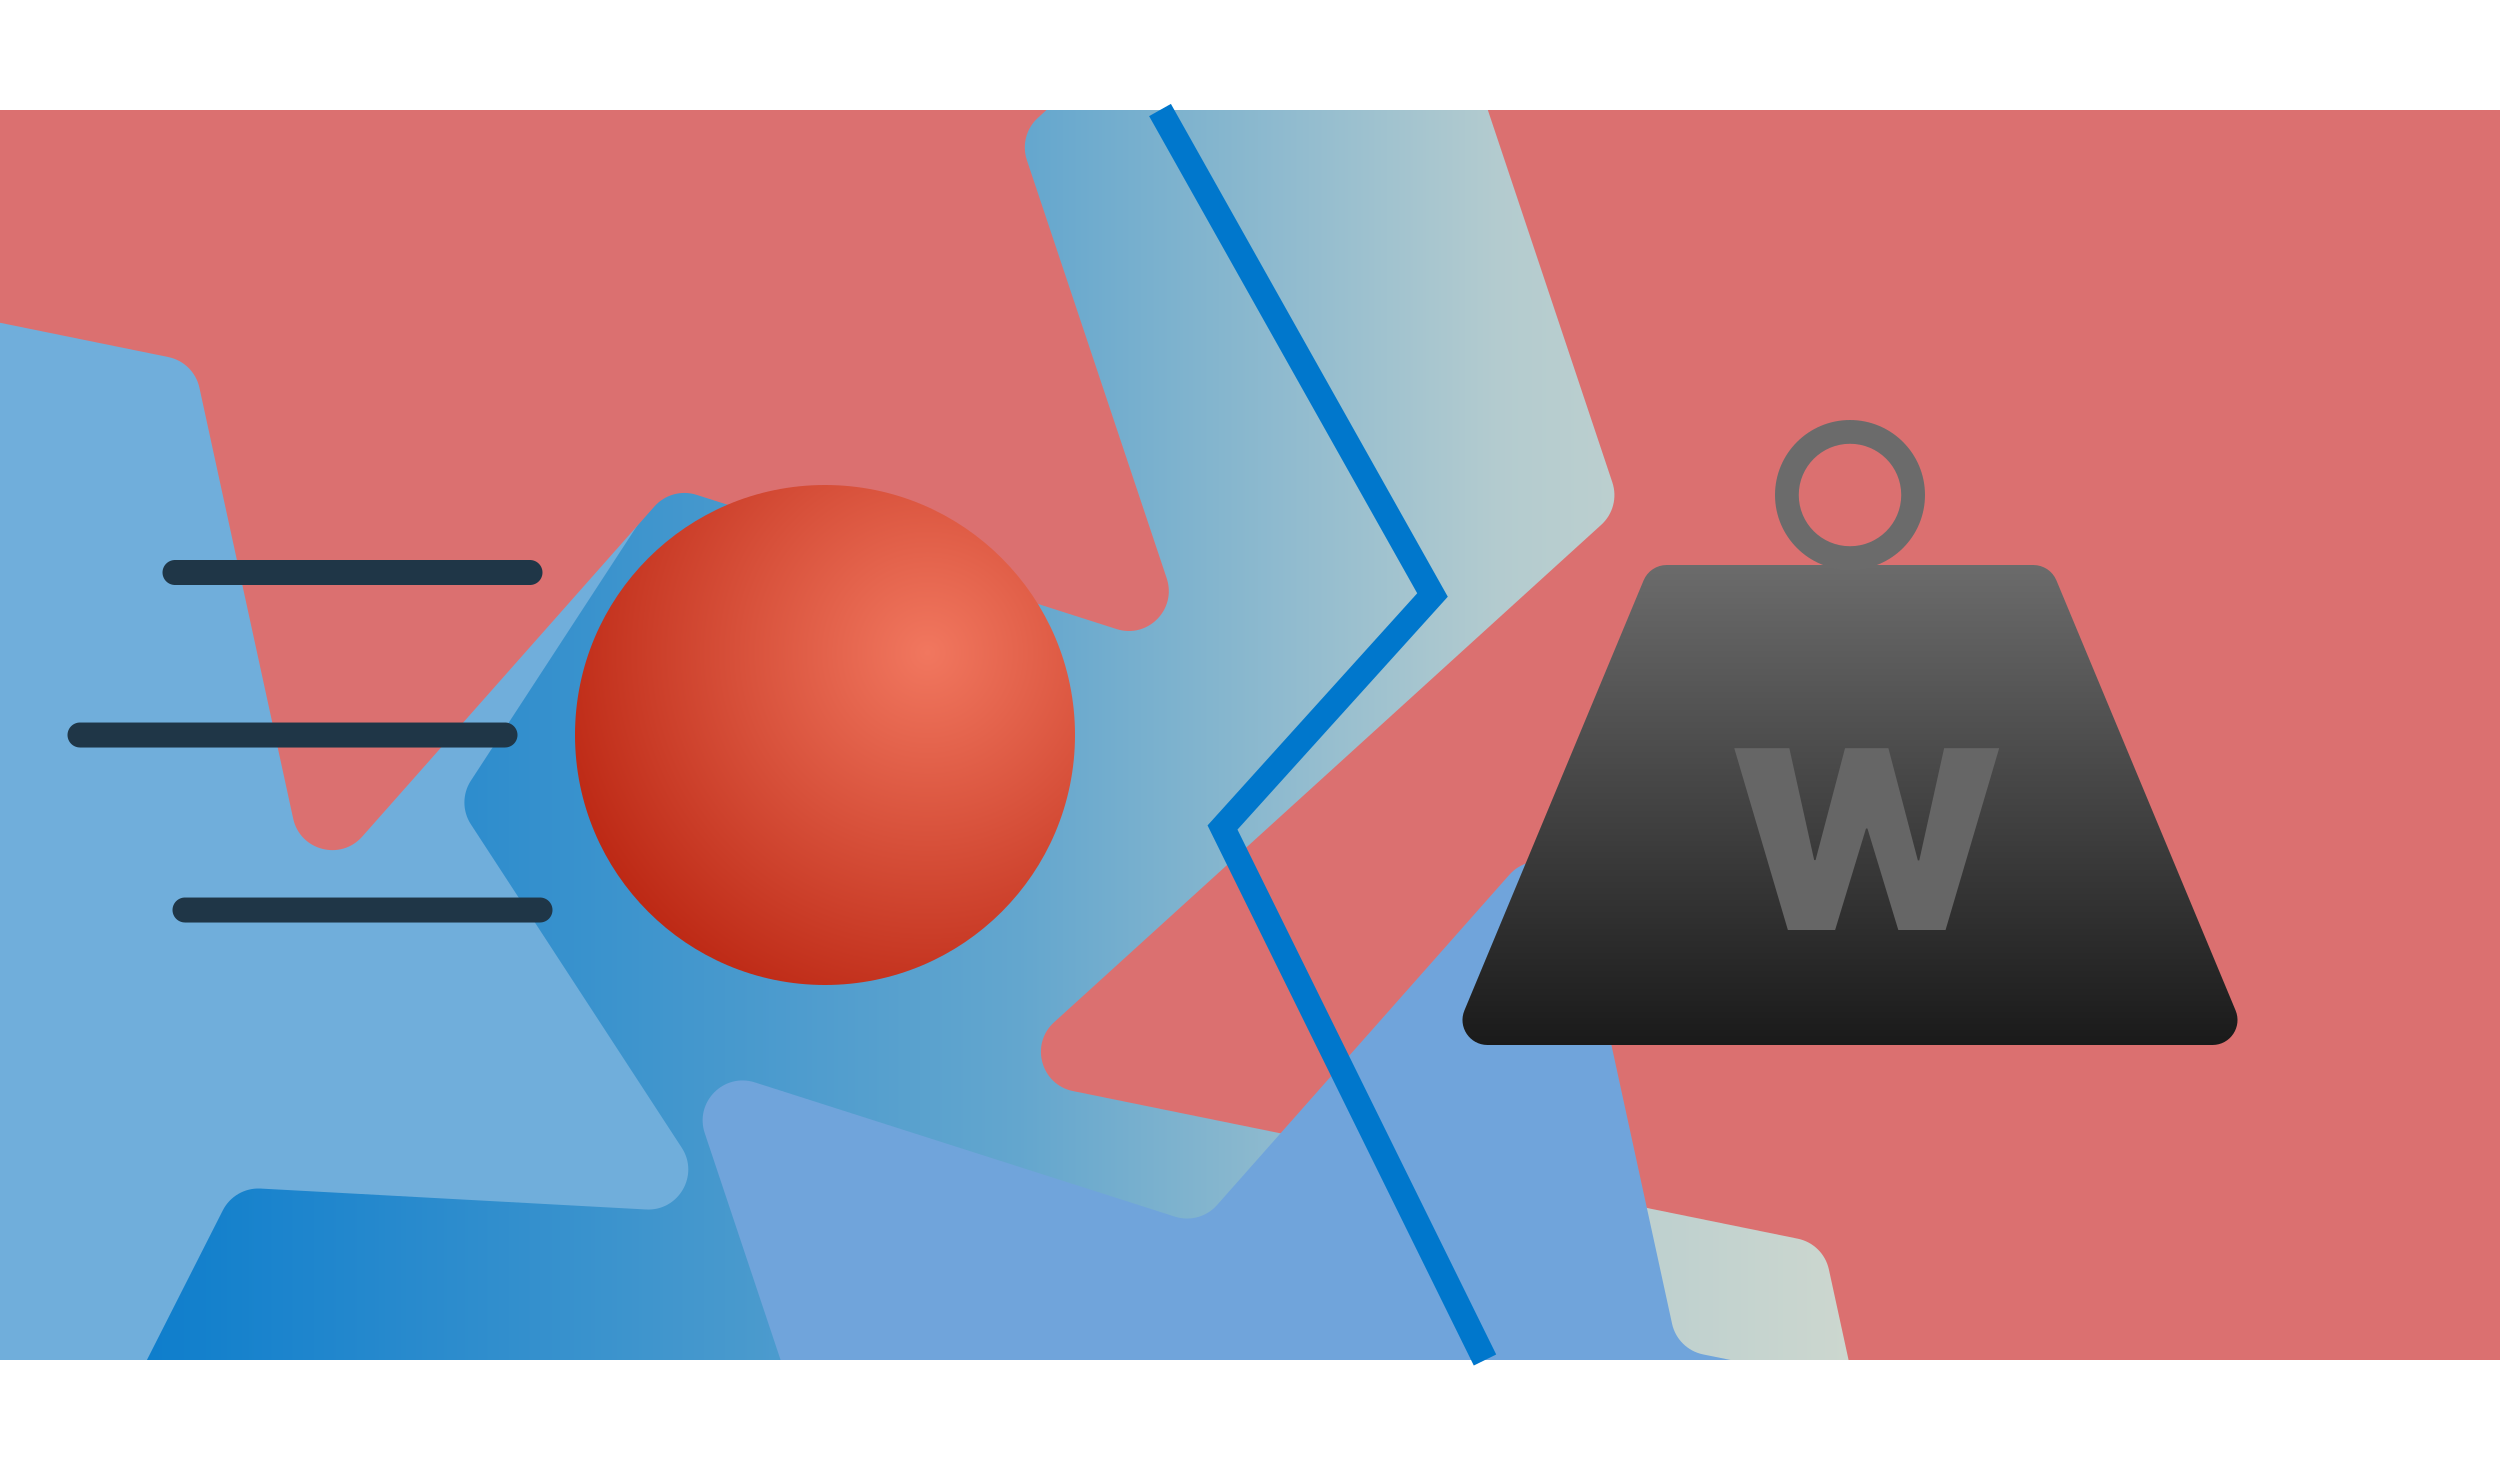 <svg width="500" height="294" viewBox="0 0 500 294" fill="none" xmlns="http://www.w3.org/2000/svg">
<rect y="22" width="500" height="250" fill="url(#paint0_linear_217_405)"/>
<path d="M44.556 78.919C45.99 81.746 48.958 83.461 52.124 83.289L129.211 79.106C135.751 78.751 139.923 85.976 136.346 91.463L94.179 156.131C92.447 158.786 92.447 162.215 94.179 164.87L136.346 229.538C139.923 235.025 135.751 242.25 129.211 241.896L52.124 237.712C48.958 237.54 45.99 239.255 44.556 242.082L29.382 272H0V22H15.687L44.556 78.919ZM500 272H479.719L457.444 228.082C456.01 225.255 453.042 223.54 449.876 223.712L372.789 227.896C366.249 228.25 362.077 221.025 365.654 215.538L407.821 150.87C409.553 148.215 409.553 144.786 407.821 142.131L365.654 77.463C362.077 71.976 366.249 64.751 372.789 65.106L449.876 69.289C453.042 69.461 456.01 67.746 457.444 64.919L479.213 22H500V272Z" fill="#70AEDB" style="mix-blend-mode:lighten"/>
<path d="M500 272H369.716L365.773 253.876C365.099 250.778 362.658 248.371 359.552 247.739L214.594 218.216C208.176 216.909 205.962 208.864 210.809 204.457L320.267 104.943C322.613 102.81 323.477 99.493 322.472 96.487L297.566 22H500V272Z" fill="#DB7070" style="mix-blend-mode:lighten"/>
<path d="M207.58 23.565C205.234 25.698 204.37 29.015 205.375 32.022L233.341 115.659C235.418 121.871 229.557 127.81 223.318 125.816L139.315 98.968C136.296 98.003 132.991 98.912 130.89 101.286L72.441 167.324C68.1 172.229 60.026 170.123 58.634 163.722L39.883 77.55C39.209 74.453 36.769 72.045 33.662 71.413L0 64.556V22H209.301L207.58 23.565Z" fill="#DB7070" style="mix-blend-mode:lighten"/>
<path d="M301.854 174.972C306.195 170.068 314.269 172.173 315.662 178.573L334.412 264.745C335.086 267.843 337.526 270.251 340.632 270.884L346.118 272.001H156.123L140.954 226.638C138.877 220.425 144.738 214.486 150.977 216.48L234.979 243.328C237.999 244.293 241.304 243.384 243.405 241.01L301.854 174.972Z" fill="#70A4DB" style="mix-blend-mode:lighten"/>
<circle cx="165" cy="147" r="50" fill="url(#paint1_radial_217_405)"/>
<path d="M101 147L16 147" stroke="#1F3647" stroke-width="5" stroke-linecap="round"/>
<line x1="106" y1="114.5" x2="35" y2="114.5" stroke="#1F3647" stroke-width="5" stroke-linecap="round"/>
<path d="M108 182L37 182" stroke="#1F3647" stroke-width="5" stroke-linecap="round"/>
<path d="M328.718 116.077C329.494 114.214 331.315 113 333.333 113H370H406.667C408.685 113 410.506 114.214 411.282 116.077L447.115 202.077C448.488 205.371 446.068 209 442.5 209H297.5C293.932 209 291.512 205.371 292.885 202.077L328.718 116.077Z" fill="url(#paint2_linear_217_405)"/>
<g filter="url(#filter0_i_217_405)">
<path d="M353.577 182L342.852 145.637H353.861L358.832 168.009H359.116L365.011 145.637H373.676L379.571 168.08H379.855L384.827 145.637H395.835L385.111 182H375.665L369.486 161.688H369.202L363.023 182H353.577Z" fill="#666666"/>
</g>
<path d="M385 99.001C385 107.285 378.284 114 370 114C361.716 114 355 107.285 355 99.001C355 90.716 361.716 84.001 370 84.001C378.284 84.001 385 90.716 385 99.001ZM359.755 99.001C359.755 104.659 364.342 109.245 370 109.245C375.658 109.245 380.245 104.659 380.245 99.001C380.245 93.343 375.658 88.756 370 88.756C364.342 88.756 359.755 93.343 359.755 99.001Z" fill="#6B6B6B"/>
<g filter="url(#filter1_f_217_405)">
<path d="M232 22L286.5 119L244.5 165.5L297 272" stroke="#0077CC" stroke-width="5" style="mix-blend-mode:soft-light"/>
</g>
<defs>
<filter id="filter0_i_217_405" x="342.852" y="145.637" width="56.983" height="40.364" filterUnits="userSpaceOnUse" color-interpolation-filters="sRGB">
<feFlood flood-opacity="0" result="BackgroundImageFix"/>
<feBlend mode="normal" in="SourceGraphic" in2="BackgroundImageFix" result="shape"/>
<feColorMatrix in="SourceAlpha" type="matrix" values="0 0 0 0 0 0 0 0 0 0 0 0 0 0 0 0 0 0 127 0" result="hardAlpha"/>
<feOffset dx="4" dy="4"/>
<feGaussianBlur stdDeviation="2"/>
<feComposite in2="hardAlpha" operator="arithmetic" k2="-1" k3="1"/>
<feColorMatrix type="matrix" values="0 0 0 0 0 0 0 0 0 0 0 0 0 0 0 0 0 0 0.25 0"/>
<feBlend mode="normal" in2="shape" result="effect1_innerShadow_217_405"/>
</filter>
<filter id="filter1_f_217_405" x="209.821" y="0.776" width="109.422" height="292.33" filterUnits="userSpaceOnUse" color-interpolation-filters="sRGB">
<feFlood flood-opacity="0" result="BackgroundImageFix"/>
<feBlend mode="normal" in="SourceGraphic" in2="BackgroundImageFix" result="shape"/>
<feGaussianBlur stdDeviation="10" result="effect1_foregroundBlur_217_405"/>
</filter>
<linearGradient id="paint0_linear_217_405" x1="3.72529e-06" y1="147" x2="500" y2="147" gradientUnits="userSpaceOnUse">
<stop stop-color="#0077CC"/>
<stop offset="0.407" stop-color="#63A6CE"/>
<stop offset="0.599" stop-color="#B3CBCF"/>
<stop offset="1" stop-color="#FBEDD0"/>
</linearGradient>
<radialGradient id="paint1_radial_217_405" cx="0" cy="0" r="1" gradientUnits="userSpaceOnUse" gradientTransform="translate(185.5 130.5) rotate(127.546) scale(76.305)">
<stop stop-color="#F1775F"/>
<stop offset="1" stop-color="#BD2915"/>
</radialGradient>
<linearGradient id="paint2_linear_217_405" x1="370" y1="113" x2="370" y2="209" gradientUnits="userSpaceOnUse">
<stop stop-color="#6B6B6B"/>
<stop offset="1" stop-color="#1A1A1A"/>
</linearGradient>
</defs>
</svg>
